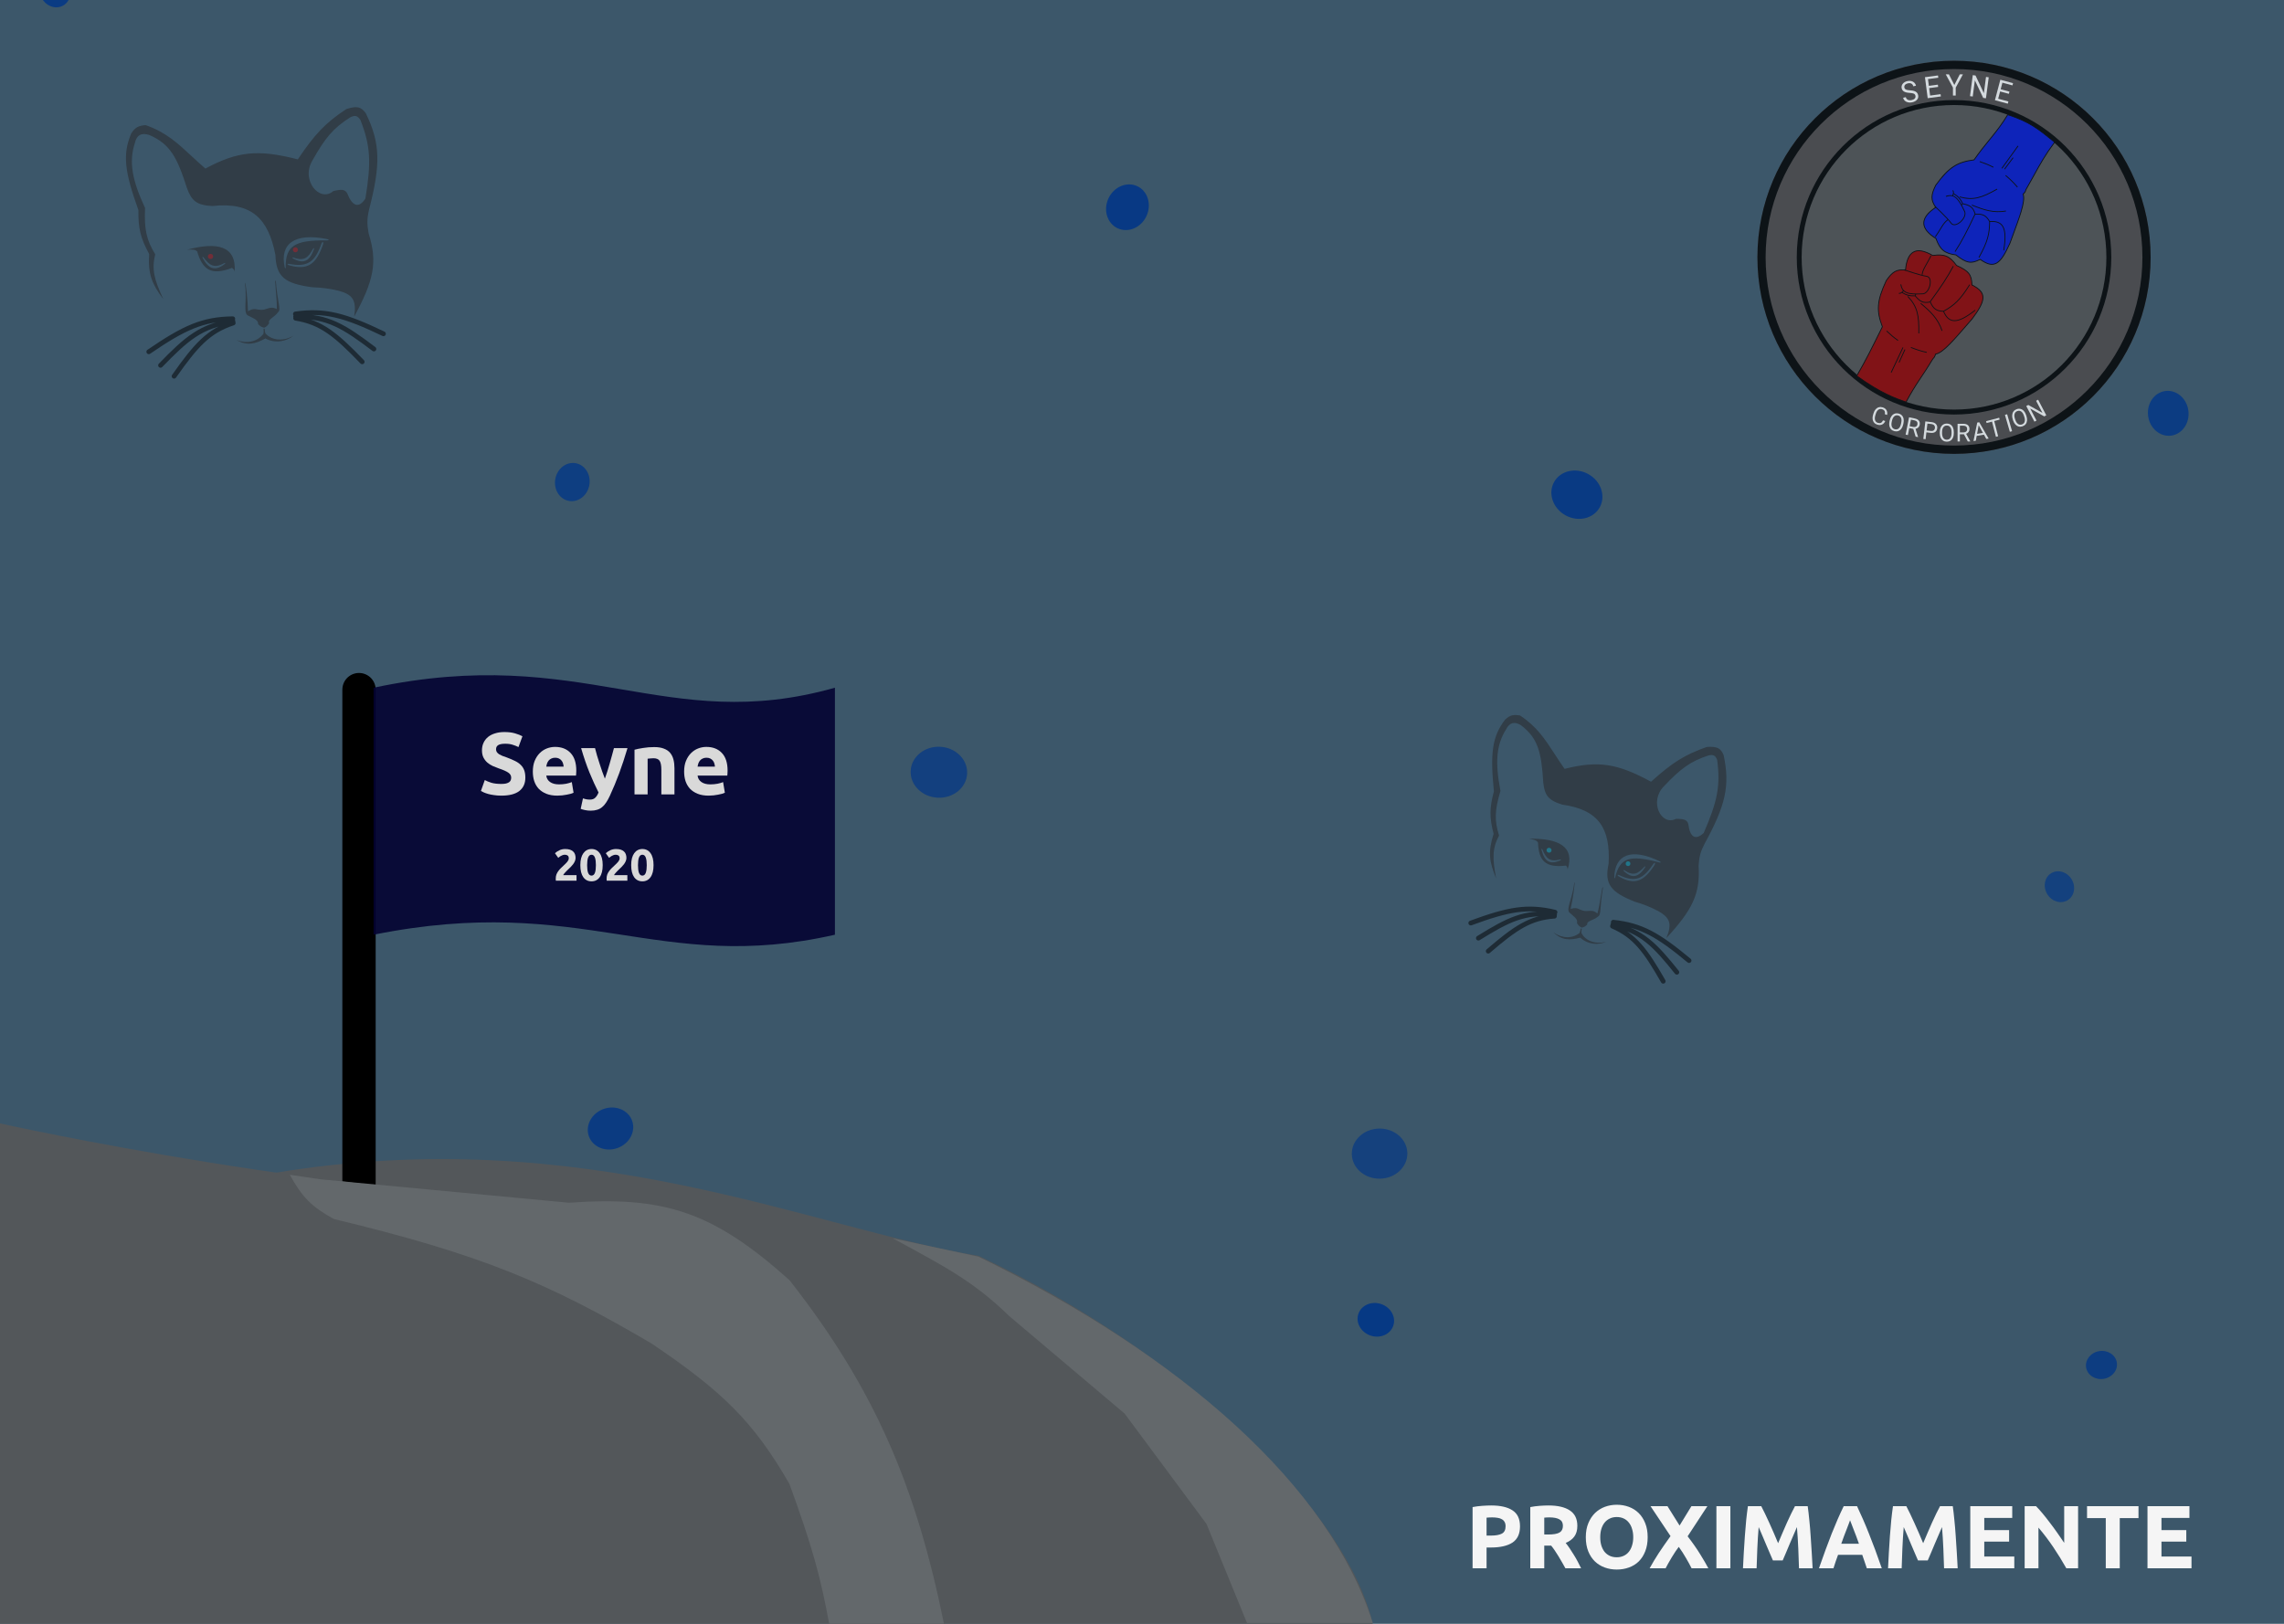 <svg width="1440" height="1024" viewBox="0 0 1440 1024" fill="none" xmlns="http://www.w3.org/2000/svg">
<g clip-path="url(#clip0)">
<rect width="1440" height="1024" fill="#3C576A"/>
<g opacity="0.91" filter="url(#filter0_d)">
<ellipse cx="34.7" cy="-9.747" rx="10.568" ry="9.538" transform="rotate(-117 34.7 -9.747)" fill="#053885"/>
</g>
<g opacity="0.95" filter="url(#filter1_d)">
<ellipse cx="710.832" cy="126.687" rx="14.645" ry="13.217" transform="rotate(115 710.832 126.687)" fill="#053885"/>
</g>
<g opacity="0.86" filter="url(#filter2_d)">
<ellipse cx="1367.02" cy="256.647" rx="14.192" ry="12.808" transform="rotate(83 1367.02 256.647)" fill="#053885"/>
</g>
<g opacity="0.83" filter="url(#filter3_d)">
<ellipse cx="360.832" cy="299.998" rx="12.078" ry="10.901" transform="rotate(-80 360.832 299.998)" fill="#053885"/>
</g>
<g opacity="0.75" filter="url(#filter4_d)">
<ellipse cx="591.949" cy="482.989" rx="17.815" ry="16.078" transform="rotate(3 591.949 482.989)" fill="#053885"/>
</g>
<g opacity="0.94" filter="url(#filter5_d)">
<ellipse cx="994.193" cy="307.968" rx="16.456" ry="14.852" transform="rotate(29 994.193 307.968)" fill="#053885"/>
</g>
<g opacity="0.88" filter="url(#filter6_d)">
<ellipse cx="384.907" cy="707.665" rx="14.494" ry="13.081" transform="rotate(160 384.907 707.665)" fill="#053885"/>
</g>
<g opacity="0.71" filter="url(#filter7_d)">
<ellipse cx="869.786" cy="723.498" rx="17.513" ry="15.806" transform="rotate(-1 869.786 723.498)" fill="#053885"/>
</g>
<g opacity="0.73" filter="url(#filter8_d)">
<ellipse cx="1298.42" cy="555.173" rx="9.964" ry="8.993" transform="rotate(59 1298.42 555.173)" fill="#053885"/>
</g>
<g opacity="0.74" filter="url(#filter9_d)">
<ellipse cx="390.976" cy="951.54" rx="15.249" ry="13.762" transform="rotate(48 390.976 951.54)" fill="#053885"/>
</g>
<g opacity="0.98" filter="url(#filter10_d)">
<ellipse cx="867.424" cy="828.295" rx="11.625" ry="10.492" transform="rotate(-161 867.424 828.295)" fill="#053885"/>
</g>
<g opacity="0.85" filter="url(#filter11_d)">
<ellipse cx="1324.92" cy="856.787" rx="9.813" ry="8.857" transform="rotate(171 1324.92 856.787)" fill="#053885"/>
</g>
<g opacity="0.78">
<path d="M1355.91 162.262C1355.91 230.717 1300.41 286.211 1231.96 286.211C1163.5 286.211 1108.01 230.717 1108.01 162.262C1108.01 93.806 1163.5 38.312 1231.96 38.312C1300.41 38.312 1355.91 93.806 1355.91 162.262Z" fill="#4E4949"/>
<path fill-rule="evenodd" clip-rule="evenodd" d="M1231.96 280.992C1297.61 280.992 1350.74 227.781 1350.74 162.262C1350.74 96.743 1297.61 43.531 1231.96 43.531C1166.3 43.531 1113.17 96.743 1113.17 162.262C1113.17 227.781 1166.3 280.992 1231.96 280.992ZM1231.96 286.211C1300.41 286.211 1355.91 230.717 1355.91 162.262C1355.91 93.806 1300.41 38.312 1231.96 38.312C1163.5 38.312 1108.01 93.806 1108.01 162.262C1108.01 230.717 1163.5 286.211 1231.96 286.211Z" fill="black"/>
<path d="M1331.12 162.262C1331.12 217.026 1286.72 261.421 1231.96 261.421C1177.19 261.421 1132.8 217.026 1132.8 162.262C1132.8 107.497 1177.19 63.102 1231.96 63.102C1286.72 63.102 1331.12 107.497 1331.12 162.262Z" fill="#525252"/>
<path fill-rule="evenodd" clip-rule="evenodd" d="M1231.96 258.29C1285.04 258.29 1328.02 215.264 1328.02 162.262C1328.02 109.259 1285.04 66.234 1231.96 66.234C1178.87 66.234 1135.89 109.259 1135.89 162.262C1135.89 215.264 1178.87 258.29 1231.96 258.29ZM1231.96 261.421C1286.72 261.421 1331.12 217.026 1331.12 162.262C1331.12 107.497 1286.72 63.102 1231.96 63.102C1177.19 63.102 1132.8 107.497 1132.8 162.262C1132.8 217.026 1177.19 261.421 1231.96 261.421Z" fill="black"/>
<path d="M1277.27 119.644C1284.67 106.756 1287.07 100.873 1295.4 89.672C1285.13 81.378 1280.01 76.943 1265.82 72.324C1258.84 83.831 1252.5 89.419 1244.59 100.81C1234.25 102.159 1228.88 105.185 1220.45 116.769C1217.31 123.044 1217.23 126.131 1220.43 130.757C1210.46 137.358 1210.24 143.998 1220.56 150.392C1223.16 157.578 1225.99 159.756 1233.15 160.766C1239.99 166.115 1242.78 166.434 1248.47 163.572C1257.25 169.866 1261.22 166.74 1267.18 153.422C1273.08 137.344 1277.15 127.196 1275.53 122.379C1276.7 121.349 1276.98 120.742 1277.27 119.644Z" fill="#0116D1"/>
<path fill-rule="evenodd" clip-rule="evenodd" d="M1265.71 72.013L1265.9 72.076C1279.56 76.52 1284.85 80.804 1294.32 88.466C1294.73 88.794 1295.14 89.128 1295.56 89.469L1295.76 89.627L1295.6 89.829C1289.61 97.897 1286.7 103.191 1282.76 110.36C1281.24 113.121 1279.57 116.161 1277.51 119.745C1277.36 120.286 1277.22 120.732 1276.95 121.173C1276.7 121.589 1276.35 121.989 1275.83 122.462C1276.2 123.693 1276.23 125.22 1275.99 127.035C1275.75 128.935 1275.2 131.173 1274.42 133.754C1273.14 138.021 1271.21 143.254 1268.91 149.482C1268.43 150.782 1267.94 152.126 1267.43 153.513L1267.42 153.521L1267.42 153.53C1265.93 156.863 1264.55 159.571 1263.19 161.655C1261.84 163.738 1260.48 165.219 1259.01 166.077C1256.06 167.802 1252.79 166.96 1248.44 163.875C1245.65 165.265 1243.51 165.904 1241.2 165.505C1238.88 165.105 1236.44 163.664 1233.05 161.015C1229.49 160.507 1226.95 159.701 1224.98 158.098C1223.02 156.498 1221.65 154.129 1220.35 150.567C1215.23 147.376 1212.62 144.065 1212.63 140.652C1212.64 137.276 1215.21 133.948 1220.06 130.686C1218.55 128.445 1217.79 126.519 1217.8 124.38C1217.82 122.182 1218.64 119.796 1220.22 116.651L1220.23 116.632L1220.24 116.614C1224.46 110.813 1227.93 107.13 1231.66 104.731C1235.37 102.347 1239.31 101.245 1244.45 100.566C1247.83 95.697 1250.93 91.885 1253.91 88.22C1254.4 87.626 1254.88 87.036 1255.35 86.445C1258.8 82.189 1262.12 77.926 1265.6 72.188L1265.71 72.013ZM1265.94 72.636C1262.48 78.316 1259.17 82.557 1255.75 86.776C1255.28 87.368 1254.79 87.959 1254.31 88.553C1251.31 92.242 1248.2 96.063 1244.8 100.96L1244.74 101.054L1244.63 101.069C1239.47 101.741 1235.59 102.827 1231.94 105.172C1228.29 107.517 1224.87 111.134 1220.67 116.906C1219.11 120.026 1218.33 122.316 1218.32 124.383C1218.31 126.442 1219.06 128.318 1220.64 130.608L1220.79 130.828L1220.57 130.975C1215.6 134.268 1213.16 137.51 1213.15 140.653C1213.14 143.791 1215.55 146.982 1220.7 150.17L1220.78 150.217L1220.81 150.303C1222.1 153.879 1223.44 156.167 1225.31 157.692C1227.18 159.216 1229.62 160.005 1233.19 160.507L1233.26 160.517L1233.31 160.559C1236.73 163.232 1239.09 164.612 1241.29 164.991C1243.47 165.367 1245.52 164.762 1248.35 163.338L1248.49 163.269L1248.62 163.359C1252.99 166.494 1256.06 167.203 1258.75 165.626C1260.12 164.825 1261.43 163.42 1262.76 161.368C1264.1 159.319 1265.46 156.644 1266.95 153.323C1267.45 151.935 1267.95 150.593 1268.43 149.294C1270.73 143.066 1272.65 137.853 1273.93 133.601C1274.7 131.033 1275.24 128.826 1275.48 126.966C1275.72 125.104 1275.67 123.613 1275.28 122.463L1275.23 122.297L1275.36 122.182C1275.94 121.676 1276.28 121.287 1276.51 120.901C1276.74 120.516 1276.87 120.119 1277.02 119.577L1277.03 119.543L1277.04 119.513C1279.1 115.934 1280.77 112.894 1282.29 110.127C1286.21 103.006 1289.12 97.703 1295.04 89.718C1294.69 89.433 1294.34 89.151 1294 88.875C1284.59 81.259 1279.36 77.028 1265.94 72.636Z" fill="black"/>
<path fill-rule="evenodd" clip-rule="evenodd" d="M1261.91 106.006L1272.13 91.863L1272.55 92.171L1262.33 106.314L1261.91 106.006ZM1263.61 106.519L1268.99 99.298L1269.41 99.613L1264.02 106.833L1263.61 106.519ZM1256.68 105.7C1253.62 104.165 1251.73 103.397 1248.08 102.149L1248.25 101.654C1251.91 102.909 1253.82 103.685 1256.91 105.233L1256.68 105.7ZM1271.77 118.197C1269.15 115.154 1267.49 113.557 1264.32 110.811L1264.65 110.414C1267.84 113.173 1269.52 114.788 1272.16 117.854L1271.77 118.197ZM1246.81 124.948C1243.15 125.771 1239.69 125.582 1235.46 124.419L1235.59 123.916C1239.76 125.061 1243.13 125.239 1246.69 124.439C1250.26 123.636 1254.04 121.845 1259.01 119.017L1259.27 119.472C1254.29 122.304 1250.45 124.128 1246.81 124.948ZM1231.83 121.89C1231.89 121.551 1231.89 121.254 1231.83 120.96C1231.77 120.618 1231.63 120.296 1231.44 119.931L1230.99 120.176C1231.17 120.521 1231.28 120.789 1231.33 121.056C1231.37 121.318 1231.37 121.594 1231.3 121.959L1230.92 123.223C1230.72 123.173 1230.51 123.136 1230.3 123.111C1229.22 122.982 1228.06 123.167 1226.77 123.606L1226.93 124.101C1228.18 123.676 1229.26 123.512 1230.23 123.629C1231.2 123.745 1232.09 124.141 1232.96 124.868C1234.71 126.335 1236.39 129.134 1238.48 133.642C1238.81 134.556 1238.65 135.651 1238.13 136.755C1237.62 137.86 1236.76 138.939 1235.79 139.788C1234.8 140.64 1233.71 141.242 1232.73 141.42C1231.76 141.596 1230.91 141.36 1230.33 140.559C1229.01 138.74 1226.44 136.08 1224.21 133.886C1223.09 132.786 1222.06 131.799 1221.31 131.087C1220.93 130.731 1220.62 130.444 1220.41 130.245C1220.3 130.146 1220.22 130.069 1220.16 130.017L1220.1 129.958L1220.07 129.938C1220.07 129.938 1220.07 129.937 1219.9 130.13C1219.73 130.324 1219.73 130.324 1219.73 130.324L1219.73 130.325L1219.75 130.343L1219.81 130.402C1219.87 130.454 1219.95 130.531 1220.06 130.63C1220.27 130.827 1220.58 131.114 1220.95 131.469C1221.71 132.179 1222.74 133.163 1223.85 134.26C1226.08 136.458 1228.62 139.089 1229.91 140.868C1230.64 141.866 1231.71 142.136 1232.82 141.934C1233.93 141.734 1235.1 141.073 1236.12 140.185C1237.15 139.295 1238.05 138.158 1238.6 136.978C1239.15 135.802 1239.36 134.549 1238.97 133.451L1238.96 133.44L1238.96 133.43C1238.23 131.877 1237.56 130.514 1236.9 129.33L1236.97 129.397L1237.55 128.776C1239.87 129.248 1241.43 129.824 1242.56 130.766C1243.65 131.675 1244.38 132.95 1244.98 134.888L1244.96 134.938C1239.99 145.606 1236.68 151.96 1232.37 158.584L1232.8 158.871C1237.11 152.261 1240.41 145.923 1245.33 135.376L1245.34 135.375C1247.71 135.195 1249.37 135.378 1250.7 136.058C1252.02 136.729 1253.06 137.904 1254.15 139.797C1254.1 143.638 1253.81 146.735 1252.85 150.113C1251.88 153.516 1250.22 157.218 1247.42 162.261L1247.87 162.516C1250.68 157.458 1252.36 153.716 1253.35 150.258C1254.31 146.867 1254.61 143.76 1254.67 139.969C1256.66 139.824 1258.3 139.987 1259.61 140.501C1260.97 141.031 1261.99 141.94 1262.68 143.303C1263.39 144.674 1263.77 146.516 1263.84 148.915C1263.9 151.312 1263.64 154.248 1263.05 157.795L1263.56 157.88C1264.15 154.316 1264.42 151.344 1264.35 148.901C1264.29 146.46 1263.9 144.53 1263.14 143.063C1262.39 141.587 1261.27 140.591 1259.8 140.014C1258.37 139.455 1256.62 139.296 1254.55 139.454C1253.45 137.568 1252.36 136.318 1250.93 135.592C1249.52 134.87 1247.81 134.683 1245.51 134.84C1244.88 132.794 1244.11 131.38 1242.89 130.363C1241.66 129.335 1239.99 128.738 1237.64 128.261C1236.88 126.731 1236.19 125.588 1235.29 124.596C1234.4 123.613 1233.33 122.792 1231.83 121.89ZM1237.15 128.444C1236.42 126.961 1235.75 125.879 1234.91 124.948C1234.09 124.044 1233.1 123.272 1231.7 122.417L1231.42 123.37C1232.07 123.6 1232.69 123.962 1233.29 124.466C1234.43 125.423 1235.52 126.896 1236.69 128.943L1237.15 128.444ZM1243.31 129.072C1251.02 132.213 1256.88 134.129 1264.66 132.814L1264.74 133.329C1256.81 134.669 1250.85 132.704 1243.12 129.556L1243.31 129.072ZM1224.24 142.502C1225.32 140.812 1226.29 139.552 1227.82 138.444L1228.12 138.869C1226.66 139.92 1225.74 141.117 1224.67 142.786C1224.36 143.277 1224.03 143.81 1223.68 144.392C1222.82 145.783 1221.8 147.452 1220.38 149.489L1219.95 149.188C1221.37 147.164 1222.38 145.519 1223.23 144.132C1223.59 143.546 1223.92 143.006 1224.24 142.502Z" fill="black"/>
<path d="M1218.71 226.178C1211.01 238.892 1208.48 241.014 1201.7 253.569C1196.13 251.573 1186.18 248.348 1170.64 237.055C1177.34 225.378 1180.64 218.504 1186.79 206.059C1183.05 196.217 1183.13 189.999 1189.21 176.998C1193.18 171.22 1195.83 169.689 1201.37 170.331C1202.38 158.329 1208.06 154.981 1218.53 161.123C1226.01 160.02 1229.25 161.502 1233.54 167.396C1241.44 170.936 1243.04 173.267 1243.25 179.684C1252.91 184.509 1252.07 189.524 1243.31 201.159C1232.13 214.047 1225.23 222.485 1220.26 223.332C1219.93 224.866 1219.53 225.399 1218.71 226.178Z" fill="#950000"/>
<path fill-rule="evenodd" clip-rule="evenodd" d="M1170.3 237.128L1170.49 237.267C1185.29 248.018 1195.03 251.474 1200.75 253.507C1201.05 253.613 1201.34 253.715 1201.62 253.815L1201.82 253.889L1201.93 253.694C1205.31 247.425 1207.63 243.762 1210.07 240.078C1210.51 239.428 1210.94 238.777 1211.38 238.111C1213.46 235.005 1215.75 231.568 1218.91 226.344C1219.31 225.959 1219.63 225.616 1219.89 225.17C1220.13 224.749 1220.31 224.25 1220.48 223.557C1221.73 223.305 1223.07 222.607 1224.54 221.534C1226.07 220.41 1227.76 218.862 1229.64 216.944C1232.74 213.773 1236.38 209.57 1240.71 204.566C1241.61 203.522 1242.54 202.443 1243.51 201.331L1243.51 201.324L1243.52 201.317C1245.71 198.404 1247.42 195.897 1248.58 193.697C1249.75 191.499 1250.4 189.589 1250.45 187.875C1250.55 184.434 1248.26 181.92 1243.51 179.52C1243.39 176.378 1242.93 174.164 1241.48 172.3C1240.03 170.428 1237.62 168.944 1233.7 167.186C1231.57 164.258 1229.66 162.386 1227.33 161.395C1225.01 160.406 1222.29 160.312 1218.58 160.852C1213.37 157.81 1209.24 157.063 1206.28 158.694C1203.35 160.306 1201.67 164.176 1201.14 170.043C1198.47 169.762 1196.43 170.001 1194.58 171.028C1192.67 172.083 1190.99 173.953 1189 176.849L1188.99 176.867L1188.98 176.887C1185.93 183.398 1184.38 188.237 1184.06 192.695C1183.75 197.125 1184.66 201.155 1186.51 206.045C1185.95 207.185 1185.41 208.279 1184.89 209.334C1179.75 219.73 1176.48 226.359 1170.41 236.924L1170.3 237.128ZM1170.98 236.981C1176.97 226.52 1180.24 219.897 1185.35 209.568C1185.88 208.481 1186.44 207.353 1187.02 206.176L1187.07 206.073L1187.03 205.966C1185.17 201.063 1184.27 197.089 1184.58 192.732C1184.89 188.374 1186.41 183.609 1189.43 177.129C1191.41 174.258 1193.03 172.478 1194.82 171.486C1196.61 170.497 1198.6 170.272 1201.34 170.59L1201.61 170.621L1201.63 170.353C1202.13 164.367 1203.79 160.654 1206.53 159.152C1209.25 157.653 1213.18 158.287 1218.4 161.349L1218.47 161.395L1218.56 161.382C1222.29 160.832 1224.92 160.934 1227.13 161.876C1229.35 162.818 1231.2 164.617 1233.33 167.551L1233.37 167.607L1233.43 167.635C1237.38 169.403 1239.7 170.85 1241.08 172.622C1242.44 174.383 1242.89 176.501 1243 179.693L1243 179.849L1243.14 179.918C1247.95 182.321 1250.02 184.712 1249.93 187.86C1249.88 189.458 1249.28 191.284 1248.13 193.45C1246.98 195.612 1245.3 198.092 1243.12 200.994C1242.15 202.106 1241.22 203.184 1240.31 204.227C1235.99 209.231 1232.36 213.418 1229.27 216.577C1227.4 218.486 1225.74 220.012 1224.23 221.111C1222.73 222.212 1221.4 222.872 1220.22 223.074L1220.05 223.104L1220.01 223.275C1219.85 224.028 1219.67 224.516 1219.44 224.907C1219.22 225.296 1218.94 225.604 1218.53 225.989L1218.51 226.013L1218.49 226.042C1215.32 231.273 1213.03 234.707 1210.96 237.818C1210.51 238.485 1210.08 239.137 1209.65 239.788C1207.22 243.444 1204.92 247.082 1201.58 253.249C1201.37 253.172 1201.15 253.094 1200.92 253.014C1195.24 250.998 1185.61 247.581 1170.98 236.981Z" fill="black"/>
<path fill-rule="evenodd" clip-rule="evenodd" d="M1199.55 219.001L1192.09 234.813L1192.56 235.038L1200.01 219.226L1199.55 219.001ZM1200.8 220.265L1197.07 228.486L1197.54 228.704L1201.27 220.482L1200.8 220.265ZM1196.79 214.488C1194 212.494 1192.43 211.177 1189.62 208.531L1189.27 208.913C1192.1 211.572 1193.68 212.904 1196.49 214.915L1196.79 214.488ZM1214.84 221.974C1210.94 221.09 1208.77 220.371 1204.87 218.856L1204.68 219.343C1208.6 220.865 1210.8 221.592 1214.72 222.483L1214.84 221.974ZM1208.85 196.559C1207.83 192.913 1206.02 189.925 1203 186.713L1202.62 187.073C1205.6 190.237 1207.36 193.153 1208.36 196.702C1209.35 200.26 1209.59 204.471 1209.49 210.238L1210.01 210.247C1210.11 204.471 1209.87 200.196 1208.85 196.559ZM1199.08 184.694C1198.81 184.901 1198.55 185.043 1198.27 185.134C1197.94 185.241 1197.59 185.273 1197.19 185.275L1197.18 184.753C1197.57 184.751 1197.85 184.72 1198.11 184.637C1198.36 184.556 1198.6 184.42 1198.88 184.184L1199.8 183.248C1199.66 183.089 1199.53 182.922 1199.41 182.745C1198.79 181.85 1198.4 180.733 1198.16 179.371L1198.67 179.282C1198.9 180.598 1199.27 181.634 1199.83 182.445C1200.39 183.252 1201.16 183.851 1202.2 184.279C1204.31 185.143 1207.54 185.3 1212.46 185.026C1213.42 184.884 1214.29 184.216 1215.01 183.233C1215.72 182.249 1216.26 180.979 1216.53 179.704C1216.81 178.426 1216.81 177.171 1216.5 176.211C1216.19 175.264 1215.58 174.623 1214.61 174.485C1212.4 174.172 1208.86 173.149 1205.89 172.211C1204.41 171.741 1203.06 171.29 1202.08 170.957C1201.59 170.791 1201.19 170.653 1200.92 170.558C1200.78 170.51 1200.68 170.473 1200.6 170.447L1200.52 170.418L1200.49 170.408C1200.49 170.408 1200.49 170.408 1200.58 170.162C1200.66 169.916 1200.66 169.916 1200.66 169.916L1200.67 169.916L1200.69 169.925L1200.77 169.954C1200.84 169.98 1200.95 170.017 1201.09 170.064C1201.36 170.16 1201.76 170.296 1202.24 170.463C1203.22 170.795 1204.57 171.244 1206.05 171.713C1209.02 172.653 1212.52 173.662 1214.68 173.968C1215.89 174.14 1216.64 174.959 1216.99 176.048C1217.34 177.125 1217.32 178.482 1217.04 179.815C1216.75 181.151 1216.19 182.491 1215.42 183.542C1214.66 184.589 1213.67 185.378 1212.53 185.544L1212.52 185.546L1212.5 185.547C1210.81 185.641 1209.3 185.686 1207.96 185.667L1208.05 185.697L1207.79 186.508C1209.3 188.349 1210.54 189.46 1211.9 190.019C1213.21 190.559 1214.66 190.597 1216.64 190.216L1216.67 190.171C1223.59 180.68 1227.55 174.72 1231.27 167.738L1231.72 167.986C1228.01 174.951 1224.07 180.902 1217.22 190.289L1217.23 190.304C1218.2 192.495 1219.15 193.881 1220.37 194.744C1221.58 195.596 1223.1 195.963 1225.26 196.039C1228.58 194.17 1231.14 192.442 1233.63 189.98C1236.13 187.5 1238.56 184.266 1241.62 179.377L1242.05 179.656C1238.99 184.561 1236.53 187.832 1233.99 190.352C1231.49 192.823 1228.93 194.563 1225.66 196.414C1226.48 198.257 1227.4 199.639 1228.47 200.563C1229.58 201.516 1230.85 201.99 1232.37 201.964C1233.9 201.939 1235.69 201.407 1237.8 200.323C1239.92 199.239 1242.35 197.61 1245.16 195.407L1245.47 195.819C1242.65 198.033 1240.19 199.683 1238.04 200.788C1235.88 201.892 1234.01 202.459 1232.38 202.486C1230.74 202.514 1229.34 201.996 1228.14 200.96C1226.97 199.956 1226 198.473 1225.16 196.557C1222.99 196.473 1221.38 196.095 1220.08 195.172C1218.77 194.256 1217.8 192.824 1216.85 190.707C1214.77 191.12 1213.17 191.106 1211.7 190.503C1210.22 189.893 1208.91 188.696 1207.38 186.829C1205.69 186.886 1204.36 186.809 1203.07 186.483C1201.8 186.16 1200.57 185.595 1199.08 184.694ZM1207.31 186.309C1205.67 186.362 1204.41 186.283 1203.2 185.977C1202.02 185.679 1200.88 185.163 1199.47 184.324L1200.17 183.618C1200.68 184.089 1201.29 184.467 1202.01 184.763C1203.39 185.327 1205.19 185.598 1207.52 185.658L1207.31 186.309ZM1210.78 191.492C1217.18 196.859 1221.63 201.156 1224.18 208.705L1224.67 208.537C1222.07 200.842 1217.52 196.468 1211.11 191.09L1210.78 191.492ZM1213.41 168.144C1212.45 169.909 1211.81 171.365 1211.58 173.255L1212.09 173.32C1212.31 171.526 1212.91 170.137 1213.86 168.395C1214.14 167.882 1214.45 167.338 1214.78 166.743C1215.59 165.324 1216.55 163.62 1217.65 161.387L1217.19 161.155C1216.1 163.373 1215.15 165.053 1214.34 166.468C1214.01 167.067 1213.69 167.619 1213.41 168.144Z" fill="black"/>
<path d="M1204 58.581C1202.44 58.489 1201.27 58.212 1200.46 57.749C1199.66 57.279 1199.16 56.591 1198.96 55.684C1198.73 54.658 1198.95 53.718 1199.61 52.866C1200.27 52.007 1201.25 51.429 1202.55 51.133C1203.44 50.932 1204.26 50.926 1205.03 51.114C1205.8 51.302 1206.45 51.657 1206.96 52.18C1207.48 52.701 1207.82 53.323 1207.98 54.045L1206.27 54.434C1206.1 53.646 1205.71 53.085 1205.12 52.75C1204.52 52.41 1203.77 52.342 1202.87 52.547C1202.03 52.738 1201.42 53.075 1201.03 53.559C1200.64 54.035 1200.53 54.604 1200.67 55.266C1200.79 55.797 1201.11 56.197 1201.64 56.467C1202.17 56.728 1203 56.89 1204.14 56.951C1205.28 57.011 1206.19 57.157 1206.88 57.39C1207.56 57.616 1208.11 57.94 1208.51 58.364C1208.91 58.786 1209.19 59.328 1209.33 59.99C1209.57 61.046 1209.35 61.986 1208.68 62.81C1208 63.628 1206.99 64.192 1205.62 64.502C1204.74 64.704 1203.87 64.722 1203.03 64.556C1202.19 64.385 1201.49 64.049 1200.94 63.547C1200.39 63.045 1200.03 62.414 1199.86 61.657L1201.57 61.268C1201.75 62.055 1202.17 62.614 1202.85 62.943C1203.53 63.265 1204.35 63.316 1205.31 63.097C1206.21 62.893 1206.85 62.551 1207.25 62.073C1207.64 61.594 1207.77 61.035 1207.63 60.397C1207.49 59.759 1207.16 59.317 1206.64 59.071C1206.11 58.82 1205.24 58.657 1204 58.581Z" fill="white"/>
<path d="M1266.54 59.171L1261.01 57.683L1259.8 62.257L1266.23 63.986L1265.86 65.378L1257.75 63.196L1261.15 50.288L1269.17 52.447L1268.8 53.847L1262.46 52.142L1261.37 56.291L1266.9 57.779L1266.54 59.171Z" fill="white"/>
<path d="M1232.16 53.581L1235.6 46.875H1237.58L1233.03 55.251V60.232H1231.28V55.251L1226.73 46.875H1228.73L1232.16 53.581Z" fill="white"/>
<path d="M1252.09 61.987L1250.35 61.752L1245.11 50.657L1243.76 60.859L1242.03 60.624L1243.78 47.385L1245.52 47.62L1250.77 58.763L1252.13 48.516L1253.84 48.749L1252.09 61.987Z" fill="white"/>
<path d="M1221.96 54.814L1216.28 55.569L1216.89 60.263L1223.49 59.385L1223.67 60.813L1215.35 61.92L1213.63 48.678L1221.86 47.582L1222.05 49.019L1215.54 49.885L1216.1 54.142L1221.77 53.386L1221.96 54.814Z" fill="white"/>
<path d="M1188.6 265.503C1188.13 266.588 1187.46 267.331 1186.58 267.73C1185.7 268.125 1184.69 268.146 1183.55 267.79C1182.3 267.405 1181.44 266.645 1180.96 265.511C1180.49 264.378 1180.48 263.056 1180.94 261.546L1181.25 260.522C1181.55 259.533 1181.98 258.717 1182.56 258.074C1183.14 257.433 1183.81 257.011 1184.57 256.81C1185.33 256.604 1186.14 256.632 1186.98 256.893C1188.1 257.24 1188.9 257.834 1189.38 258.676C1189.87 259.514 1190 260.508 1189.77 261.658L1188.37 261.226C1188.51 260.341 1188.43 259.645 1188.14 259.14C1187.86 258.636 1187.35 258.272 1186.63 258.048C1185.74 257.773 1184.95 257.889 1184.24 258.395C1183.54 258.903 1183 259.768 1182.63 260.991L1182.32 262.022C1181.97 263.177 1181.93 264.169 1182.2 264.999C1182.47 265.829 1183.03 266.377 1183.89 266.643C1184.66 266.882 1185.31 266.889 1185.82 266.665C1186.35 266.438 1186.81 265.906 1187.21 265.071L1188.6 265.503Z" fill="white"/>
<path d="M1260.73 264.605L1257.31 265.504L1259.77 275.108L1258.38 275.475L1255.91 265.87L1252.49 266.767L1252.19 265.598L1260.43 263.436L1260.73 264.605Z" fill="white"/>
<path d="M1214.54 272.641L1214.04 276.969L1212.6 276.797L1213.88 265.743L1217.92 266.223C1219.11 266.365 1220.01 266.785 1220.62 267.483C1221.23 268.182 1221.47 269.04 1221.35 270.057C1221.23 271.13 1220.8 271.918 1220.07 272.421C1219.34 272.919 1218.35 273.095 1217.12 272.948L1214.54 272.641ZM1214.68 271.449L1217.27 271.757C1218.04 271.849 1218.66 271.737 1219.11 271.422C1219.56 271.101 1219.83 270.594 1219.91 269.901C1219.99 269.243 1219.84 268.692 1219.48 268.248C1219.11 267.804 1218.57 267.532 1217.86 267.432L1215.19 267.114L1214.68 271.449Z" fill="white"/>
<path d="M1206.28 270.467L1203.75 269.954L1202.87 274.369L1201.44 274.08L1203.6 263.165L1207.18 263.888C1208.39 264.134 1209.27 264.603 1209.81 265.295C1210.36 265.987 1210.53 266.868 1210.32 267.938C1210.18 268.618 1209.88 269.173 1209.42 269.604C1208.96 270.035 1208.38 270.311 1207.68 270.43L1209.3 275.575L1209.28 275.665L1207.75 275.356L1206.28 270.467ZM1203.98 268.777L1206.17 269.219C1206.88 269.362 1207.47 269.291 1207.96 269.005C1208.45 268.72 1208.76 268.268 1208.89 267.648C1209.02 266.974 1208.92 266.416 1208.59 265.975C1208.27 265.535 1207.73 265.237 1206.98 265.08L1204.8 264.639L1203.98 268.777Z" fill="white"/>
<path d="M1238.24 273.88H1235.65V278.382H1234.2V267.251H1237.84C1239.08 267.251 1240.03 267.537 1240.7 268.108C1241.37 268.679 1241.7 269.509 1241.7 270.6C1241.7 271.293 1241.52 271.897 1241.14 272.412C1240.78 272.927 1240.26 273.311 1239.6 273.566L1242.19 278.291V278.382H1240.63L1238.24 273.88ZM1235.65 272.679H1237.89C1238.61 272.679 1239.18 272.491 1239.6 272.114C1240.03 271.736 1240.24 271.232 1240.24 270.6C1240.24 269.912 1240.04 269.384 1239.63 269.017C1239.23 268.65 1238.64 268.464 1237.88 268.459H1235.65V272.679Z" fill="white"/>
<path d="M1199.92 267.656C1199.69 268.72 1199.31 269.611 1198.78 270.327C1198.25 271.039 1197.61 271.531 1196.87 271.803C1196.13 272.075 1195.33 272.113 1194.46 271.919C1193.61 271.729 1192.91 271.351 1192.35 270.786C1191.79 270.216 1191.41 269.502 1191.21 268.644C1191.03 267.783 1191.04 266.838 1191.26 265.811L1191.43 265.027C1191.66 263.983 1192.04 263.1 1192.58 262.38C1193.11 261.659 1193.75 261.161 1194.5 260.885C1195.25 260.606 1196.05 260.561 1196.9 260.751C1197.76 260.944 1198.47 261.326 1199.03 261.896C1199.6 262.462 1199.97 263.185 1200.15 264.066C1200.33 264.942 1200.31 265.909 1200.07 266.969L1199.92 267.656ZM1198.67 266.637C1198.95 265.349 1198.91 264.304 1198.55 263.502C1198.19 262.696 1197.55 262.189 1196.63 261.982C1195.73 261.781 1194.95 261.968 1194.28 262.544C1193.62 263.115 1193.15 264.011 1192.86 265.232L1192.69 266.031C1192.41 267.279 1192.46 268.32 1192.81 269.153C1193.18 269.981 1193.82 270.498 1194.73 270.702C1195.64 270.908 1196.43 270.731 1197.08 270.172C1197.73 269.608 1198.2 268.699 1198.49 267.443L1198.67 266.637Z" fill="white"/>
<path d="M1277.61 262.349C1277.96 263.383 1278.09 264.345 1278 265.235C1277.91 266.12 1277.62 266.873 1277.13 267.493C1276.63 268.113 1275.96 268.567 1275.12 268.853C1274.3 269.132 1273.5 269.177 1272.73 268.988C1271.96 268.794 1271.27 268.38 1270.67 267.747C1270.07 267.107 1269.6 266.291 1269.25 265.299L1269 264.539C1268.66 263.524 1268.54 262.569 1268.63 261.673C1268.72 260.776 1269.01 260.015 1269.51 259.388C1270.01 258.755 1270.68 258.298 1271.5 258.018C1272.33 257.734 1273.14 257.689 1273.91 257.883C1274.69 258.071 1275.37 258.495 1275.98 259.156C1276.58 259.812 1277.05 260.654 1277.39 261.683L1277.61 262.349ZM1276.02 262.134C1275.6 260.883 1275.04 260.009 1274.32 259.511C1273.6 259.009 1272.79 258.91 1271.9 259.214C1271.03 259.51 1270.45 260.079 1270.17 260.921C1269.9 261.757 1269.95 262.771 1270.33 263.964L1270.59 264.739C1271 265.952 1271.56 266.82 1272.3 267.345C1273.03 267.864 1273.84 267.973 1274.73 267.672C1275.62 267.369 1276.2 266.809 1276.47 265.991C1276.73 265.168 1276.67 264.144 1276.28 262.917L1276.02 262.134Z" fill="white"/>
<path d="M1231.83 273.176C1231.83 274.267 1231.65 275.22 1231.29 276.035C1230.92 276.846 1230.41 277.465 1229.74 277.893C1229.08 278.321 1228.3 278.535 1227.42 278.535C1226.55 278.535 1225.78 278.321 1225.11 277.893C1224.44 277.46 1223.92 276.846 1223.54 276.051C1223.18 275.251 1222.99 274.326 1222.98 273.276V272.473C1222.98 271.403 1223.16 270.457 1223.53 269.637C1223.9 268.816 1224.42 268.189 1225.09 267.756C1225.76 267.318 1226.53 267.099 1227.4 267.099C1228.28 267.099 1229.06 267.315 1229.73 267.748C1230.4 268.177 1230.92 268.801 1231.29 269.621C1231.65 270.437 1231.83 271.387 1231.83 272.473V273.176ZM1230.39 272.458C1230.39 271.138 1230.12 270.126 1229.6 269.423C1229.08 268.714 1228.34 268.36 1227.4 268.36C1226.48 268.36 1225.76 268.714 1225.23 269.423C1224.71 270.126 1224.44 271.105 1224.42 272.358V273.176C1224.42 274.456 1224.69 275.462 1225.21 276.196C1225.75 276.925 1226.48 277.289 1227.42 277.289C1228.35 277.289 1229.08 276.945 1229.59 276.257C1230.11 275.564 1230.37 274.573 1230.39 273.283V272.458Z" fill="white"/>
<path d="M1250.81 274.119L1246.26 274.868L1245.7 277.904L1244.22 278.147L1246.6 266.478L1247.85 266.271L1253.78 276.573L1252.31 276.815L1250.81 274.119ZM1246.5 273.605L1250.19 272.996L1247.51 268.163L1246.5 273.605Z" fill="white"/>
<path d="M1290.13 261.902L1288.84 262.592L1279.98 257.636L1283.95 265.215L1282.66 265.906L1277.5 256.07L1278.79 255.379L1287.69 260.363L1283.71 252.749L1284.98 252.065L1290.13 261.902Z" fill="white"/>
<path d="M1268.56 271.897L1267.17 272.312L1264.06 261.635L1265.45 261.22L1268.56 271.897Z" fill="white"/>
</g>
<path d="M617.046 792.011C511.254 774.573 368.26 707.145 172.952 739.697C370.586 840.838 467.077 866.414 593.795 1025.68L865.831 1025.68C850.718 954.768 749.755 854.898 617.046 792.011Z" fill="#53575A"/>
<path d="M226.346 434.883L226.347 813.955" stroke="black" stroke-width="21" stroke-linecap="round"/>
<path d="M0 708.454C0 708.454 219.737 757.359 388.006 757.359C548.741 757.359 595.393 1024 595.393 1024H0V708.454Z" fill="#53575A"/>
<path d="M595.285 1024.66H522.886C517.456 994.825 512.269 975.733 497.747 935.847C475.087 896.461 455.374 877.337 410.755 847.219C345.586 808.932 303.072 790.967 210.494 768.738C196.606 761.092 190.496 755.022 182.736 740.845L201.992 743.689L358.742 758.477C418.521 754.206 449.205 763.83 497.747 807.277C551.948 876.437 577.723 937.976 595.285 1024.66Z" fill="#63686B"/>
<path d="M526.392 433.693C419.647 463.867 367.676 405.641 235.537 433.693L235.537 589.455C367.676 562.88 414.918 614.804 526.392 589.455V433.693Z" fill="#040332" fill-opacity="0.9"/>
<path d="M316.073 494.367C317.294 494.367 318.292 494.275 319.069 494.09C319.882 493.868 320.529 493.591 321.01 493.258C321.491 492.888 321.823 492.463 322.008 491.982C322.193 491.502 322.286 490.965 322.286 490.374C322.286 489.116 321.694 488.081 320.511 487.267C319.327 486.417 317.294 485.511 314.409 484.55C313.152 484.106 311.895 483.607 310.637 483.052C309.38 482.46 308.252 481.739 307.254 480.889C306.255 480.001 305.442 478.947 304.813 477.727C304.185 476.47 303.87 474.954 303.87 473.179C303.87 471.404 304.203 469.814 304.869 468.408C305.534 466.966 306.477 465.746 307.698 464.747C308.918 463.749 310.397 462.991 312.135 462.473C313.873 461.919 315.833 461.641 318.015 461.641C320.603 461.641 322.84 461.919 324.726 462.473C326.612 463.028 328.165 463.638 329.386 464.304L326.89 471.126C325.817 470.572 324.615 470.091 323.284 469.684C321.99 469.24 320.418 469.018 318.569 469.018C316.499 469.018 315.001 469.314 314.076 469.906C313.189 470.461 312.745 471.33 312.745 472.513C312.745 473.216 312.912 473.807 313.244 474.288C313.577 474.769 314.039 475.212 314.631 475.619C315.26 475.989 315.962 476.34 316.739 476.673C317.552 476.969 318.44 477.283 319.401 477.616C321.398 478.356 323.136 479.095 324.615 479.835C326.095 480.537 327.315 481.369 328.276 482.331C329.275 483.292 330.014 484.42 330.495 485.714C330.976 487.009 331.216 488.58 331.216 490.429C331.216 494.016 329.959 496.808 327.444 498.805C324.93 500.765 321.139 501.745 316.073 501.745C314.372 501.745 312.838 501.634 311.469 501.412C310.101 501.227 308.881 500.987 307.809 500.691C306.773 500.395 305.867 500.081 305.091 499.748C304.351 499.415 303.722 499.101 303.205 498.805L305.645 491.927C306.792 492.555 308.197 493.129 309.861 493.646C311.562 494.127 313.633 494.367 316.073 494.367Z" fill="#D9D9D9"/>
<path d="M335.933 486.602C335.933 484.013 336.321 481.758 337.097 479.835C337.911 477.875 338.965 476.248 340.259 474.954C341.553 473.659 343.033 472.679 344.697 472.014C346.398 471.348 348.136 471.015 349.911 471.015C354.052 471.015 357.325 472.291 359.728 474.843C362.132 477.357 363.334 481.074 363.334 485.992C363.334 486.472 363.315 487.009 363.278 487.6C363.241 488.155 363.204 488.654 363.167 489.098H344.419C344.604 490.799 345.399 492.149 346.804 493.147C348.21 494.146 350.095 494.645 352.462 494.645C353.978 494.645 355.457 494.515 356.9 494.256C358.379 493.961 359.58 493.609 360.505 493.203L361.614 499.914C361.171 500.136 360.579 500.358 359.839 500.58C359.1 500.802 358.268 500.987 357.343 501.135C356.456 501.319 355.494 501.467 354.459 501.578C353.424 501.689 352.388 501.745 351.353 501.745C348.727 501.745 346.435 501.356 344.475 500.58C342.552 499.803 340.943 498.749 339.649 497.418C338.392 496.05 337.449 494.441 336.82 492.592C336.228 490.743 335.933 488.747 335.933 486.602ZM355.346 483.44C355.309 482.738 355.18 482.053 354.958 481.388C354.773 480.722 354.459 480.131 354.015 479.613C353.608 479.095 353.072 478.67 352.407 478.337C351.778 478.004 350.983 477.838 350.021 477.838C349.097 477.838 348.302 478.004 347.636 478.337C346.971 478.633 346.416 479.04 345.972 479.557C345.529 480.075 345.177 480.685 344.918 481.388C344.697 482.053 344.53 482.738 344.419 483.44H355.346Z" fill="#D9D9D9"/>
<path d="M395.615 471.792C393.951 477.413 392.213 482.682 390.401 487.6C388.589 492.518 386.611 497.289 384.466 501.911C383.69 503.575 382.913 504.98 382.137 506.127C381.36 507.31 380.51 508.271 379.585 509.011C378.661 509.788 377.607 510.342 376.423 510.675C375.277 511.045 373.927 511.23 372.374 511.23C371.08 511.23 369.878 511.1 368.769 510.841C367.696 510.62 366.809 510.361 366.106 510.065L367.549 503.464C368.399 503.76 369.157 503.963 369.823 504.074C370.488 504.185 371.191 504.241 371.931 504.241C373.41 504.241 374.538 503.834 375.314 503.02C376.128 502.244 376.812 501.153 377.366 499.748C375.48 496.05 373.595 491.908 371.709 487.323C369.823 482.701 368.048 477.524 366.384 471.792H375.148C375.517 473.234 375.943 474.806 376.423 476.507C376.941 478.171 377.477 479.872 378.032 481.61C378.587 483.311 379.141 484.975 379.696 486.602C380.288 488.229 380.842 489.708 381.36 491.039C381.841 489.708 382.34 488.229 382.858 486.602C383.375 484.975 383.875 483.311 384.355 481.61C384.873 479.872 385.354 478.171 385.798 476.507C386.278 474.806 386.704 473.234 387.073 471.792H395.615Z" fill="#D9D9D9"/>
<path d="M400.046 472.79C401.451 472.384 403.263 472.014 405.482 471.681C407.7 471.311 410.03 471.126 412.471 471.126C414.948 471.126 417.001 471.459 418.628 472.125C420.292 472.753 421.604 473.659 422.566 474.843C423.527 476.026 424.211 477.431 424.618 479.058C425.025 480.685 425.228 482.497 425.228 484.494V500.968H416.964V485.493C416.964 482.83 416.612 480.944 415.91 479.835C415.207 478.725 413.894 478.171 411.972 478.171C411.38 478.171 410.751 478.208 410.086 478.282C409.42 478.319 408.828 478.374 408.311 478.448V500.968H400.046V472.79Z" fill="#D9D9D9"/>
<path d="M431.323 486.602C431.323 484.013 431.711 481.758 432.487 479.835C433.301 477.875 434.355 476.248 435.649 474.954C436.943 473.659 438.422 472.679 440.086 472.014C441.787 471.348 443.525 471.015 445.3 471.015C449.442 471.015 452.715 472.291 455.118 474.843C457.522 477.357 458.724 481.074 458.724 485.992C458.724 486.472 458.705 487.009 458.668 487.6C458.631 488.155 458.594 488.654 458.557 489.098H439.809C439.994 490.799 440.789 492.149 442.194 493.147C443.599 494.146 445.485 494.645 447.852 494.645C449.368 494.645 450.847 494.515 452.289 494.256C453.769 493.961 454.97 493.609 455.895 493.203L457.004 499.914C456.56 500.136 455.969 500.358 455.229 500.58C454.49 500.802 453.658 500.987 452.733 501.135C451.846 501.319 450.884 501.467 449.849 501.578C448.813 501.689 447.778 501.745 446.743 501.745C444.117 501.745 441.824 501.356 439.865 500.58C437.942 499.803 436.333 498.749 435.039 497.418C433.782 496.05 432.839 494.441 432.21 492.592C431.618 490.743 431.323 488.747 431.323 486.602ZM450.736 483.44C450.699 482.738 450.57 482.053 450.348 481.388C450.163 480.722 449.849 480.131 449.405 479.613C448.998 479.095 448.462 478.67 447.797 478.337C447.168 478.004 446.373 477.838 445.411 477.838C444.487 477.838 443.692 478.004 443.026 478.337C442.361 478.633 441.806 479.04 441.362 479.557C440.918 480.075 440.567 480.685 440.308 481.388C440.086 482.053 439.92 482.738 439.809 483.44H450.736Z" fill="#D9D9D9"/>
<path d="M362.886 540.985C362.886 541.699 362.745 542.385 362.462 543.043C362.18 543.701 361.814 544.341 361.363 544.961C360.911 545.563 360.404 546.146 359.84 546.71C359.276 547.274 358.721 547.81 358.176 548.317C357.894 548.58 357.584 548.881 357.245 549.22C356.925 549.539 356.615 549.868 356.314 550.207C356.014 550.545 355.741 550.865 355.497 551.166C355.271 551.448 355.13 551.683 355.074 551.871H363.478V555.396H350.448C350.411 555.189 350.392 554.926 350.392 554.606C350.392 554.287 350.392 554.061 350.392 553.929C350.392 553.027 350.533 552.2 350.815 551.448C351.116 550.696 351.501 550 351.971 549.361C352.441 548.703 352.968 548.092 353.551 547.528C354.152 546.964 354.744 546.399 355.327 545.835C355.779 545.403 356.202 544.999 356.596 544.623C356.991 544.228 357.339 543.852 357.64 543.495C357.941 543.119 358.176 542.752 358.345 542.395C358.514 542.019 358.599 541.643 358.599 541.267C358.599 540.439 358.364 539.857 357.894 539.518C357.424 539.18 356.841 539.011 356.145 539.011C355.638 539.011 355.158 539.095 354.707 539.264C354.274 539.415 353.87 539.603 353.494 539.828C353.137 540.035 352.827 540.251 352.564 540.477C352.3 540.684 352.103 540.853 351.971 540.985L349.884 538.052C350.712 537.281 351.67 536.651 352.761 536.162C353.87 535.654 355.055 535.401 356.314 535.401C357.461 535.401 358.448 535.532 359.276 535.795C360.103 536.059 360.78 536.435 361.306 536.924C361.851 537.394 362.246 537.976 362.491 538.672C362.754 539.349 362.886 540.12 362.886 540.985Z" fill="#D9D9D9"/>
<path d="M379.986 545.582C379.986 548.872 379.356 551.401 378.097 553.168C376.856 554.917 375.135 555.791 372.936 555.791C370.736 555.791 369.006 554.917 367.746 553.168C366.506 551.401 365.885 548.872 365.885 545.582C365.885 543.946 366.045 542.498 366.365 541.238C366.703 539.979 367.182 538.917 367.803 538.052C368.423 537.187 369.166 536.529 370.031 536.077C370.896 535.626 371.864 535.401 372.936 535.401C375.135 535.401 376.856 536.284 378.097 538.052C379.356 539.8 379.986 542.31 379.986 545.582ZM375.699 545.582C375.699 544.604 375.652 543.72 375.558 542.931C375.464 542.122 375.314 541.427 375.107 540.844C374.9 540.261 374.618 539.81 374.261 539.49C373.904 539.17 373.462 539.011 372.936 539.011C372.409 539.011 371.967 539.17 371.61 539.49C371.272 539.81 370.99 540.261 370.764 540.844C370.557 541.427 370.407 542.122 370.313 542.931C370.219 543.72 370.172 544.604 370.172 545.582C370.172 546.559 370.219 547.452 370.313 548.261C370.407 549.069 370.557 549.765 370.764 550.348C370.99 550.931 371.272 551.382 371.61 551.702C371.967 552.021 372.409 552.181 372.936 552.181C373.462 552.181 373.904 552.021 374.261 551.702C374.618 551.382 374.9 550.931 375.107 550.348C375.314 549.765 375.464 549.069 375.558 548.261C375.652 547.452 375.699 546.559 375.699 545.582Z" fill="#D9D9D9"/>
<path d="M394.943 540.985C394.943 541.699 394.802 542.385 394.52 543.043C394.238 543.701 393.872 544.341 393.421 544.961C392.969 545.563 392.462 546.146 391.898 546.71C391.334 547.274 390.779 547.81 390.234 548.317C389.952 548.58 389.641 548.881 389.303 549.22C388.983 549.539 388.673 549.868 388.372 550.207C388.072 550.545 387.799 550.865 387.555 551.166C387.329 551.448 387.188 551.683 387.131 551.871H395.536V555.396H382.506C382.469 555.189 382.45 554.926 382.45 554.606C382.45 554.287 382.45 554.061 382.45 553.929C382.45 553.027 382.591 552.2 382.873 551.448C383.174 550.696 383.559 550 384.029 549.361C384.499 548.703 385.026 548.092 385.609 547.528C386.21 546.964 386.802 546.399 387.385 545.835C387.837 545.403 388.26 544.999 388.654 544.623C389.049 544.228 389.397 543.852 389.698 543.495C389.999 543.119 390.234 542.752 390.403 542.395C390.572 542.019 390.657 541.643 390.657 541.267C390.657 540.439 390.422 539.857 389.952 539.518C389.482 539.18 388.899 539.011 388.203 539.011C387.696 539.011 387.216 539.095 386.765 539.264C386.332 539.415 385.928 539.603 385.552 539.828C385.195 540.035 384.885 540.251 384.621 540.477C384.358 540.684 384.161 540.853 384.029 540.985L381.942 538.052C382.77 537.281 383.728 536.651 384.819 536.162C385.928 535.654 387.113 535.401 388.372 535.401C389.519 535.401 390.506 535.532 391.334 535.795C392.161 536.059 392.838 536.435 393.364 536.924C393.909 537.394 394.304 537.976 394.549 538.672C394.812 539.349 394.943 540.12 394.943 540.985Z" fill="#D9D9D9"/>
<path d="M412.044 545.582C412.044 548.872 411.414 551.401 410.155 553.168C408.914 554.917 407.193 555.791 404.994 555.791C402.794 555.791 401.064 554.917 399.804 553.168C398.564 551.401 397.943 548.872 397.943 545.582C397.943 543.946 398.103 542.498 398.422 541.238C398.761 539.979 399.24 538.917 399.861 538.052C400.481 537.187 401.224 536.529 402.089 536.077C402.954 535.626 403.922 535.401 404.994 535.401C407.193 535.401 408.914 536.284 410.155 538.052C411.414 539.8 412.044 542.31 412.044 545.582ZM407.757 545.582C407.757 544.604 407.71 543.72 407.616 542.931C407.522 542.122 407.372 541.427 407.165 540.844C406.958 540.261 406.676 539.81 406.319 539.49C405.962 539.17 405.52 539.011 404.994 539.011C404.467 539.011 404.025 539.17 403.668 539.49C403.33 539.81 403.048 540.261 402.822 540.844C402.615 541.427 402.465 542.122 402.371 542.931C402.277 543.72 402.23 544.604 402.23 545.582C402.23 546.559 402.277 547.452 402.371 548.261C402.465 549.069 402.615 549.765 402.822 550.348C403.048 550.931 403.33 551.382 403.668 551.702C404.025 552.021 404.467 552.181 404.994 552.181C405.52 552.181 405.962 552.021 406.319 551.702C406.676 551.382 406.958 550.931 407.165 550.348C407.372 549.765 407.522 549.069 407.616 548.261C407.71 547.452 407.757 546.559 407.757 545.582Z" fill="#D9D9D9"/>
<g opacity="0.5">
<g filter="url(#filter12_b)">
<path d="M980.026 577.763C964.645 578.799 955.283 585.211 938.294 599.815M980.134 576.759C961.34 574.584 950.828 580.004 932.085 591.601M980.393 575.255C963.067 571.107 951.082 573.316 927.29 582.082" stroke="black" stroke-width="3" stroke-linecap="round"/>
</g>
<g filter="url(#filter13_b)">
<path d="M1016.64 584.061C1030.79 590.176 1037.48 599.348 1048.61 618.788M1016.88 583.078C1035.32 587.307 1043.42 595.928 1057.21 613.121M1017.14 581.575C1034.85 583.453 1045.41 589.54 1064.91 605.75" stroke="black" stroke-width="3" stroke-linecap="round"/>
</g>
<path fill-rule="evenodd" clip-rule="evenodd" d="M963.985 528.898C982.763 528.583 993.084 533.902 988.298 548.464C988.351 547.418 988.146 546.846 987.345 545.871C974.194 547.436 970.096 542.734 969.674 531.348C968.795 529.912 967.244 529.485 963.985 528.898ZM972.463 535.722C971.933 534.978 971.762 535.154 971.908 536.036C973.744 543.085 977.012 545.512 983.653 542.606C984.475 542.246 984.243 541.875 983.479 542.03C976.859 543.757 974.687 541.054 972.463 535.722Z" fill="#252324"/>
<ellipse cx="976.637" cy="536.176" rx="1.569" ry="1.519" transform="rotate(9.759 976.637 536.176)" fill="#0594A7"/>
<path fill-rule="evenodd" clip-rule="evenodd" d="M1070.93 545.955C1072.01 563.743 1067.02 573.737 1050.59 591.594C1054.4 582.275 1052.8 578.738 1045.38 574.499C1040.07 571.79 1036.85 570.472 1030.53 568.594C1015.74 562.617 1011.34 557.714 1014.18 544.71C1015.39 522.636 1008.12 510.632 984.977 507.418C975.792 504.628 973.86 501.186 972.992 493.543C971.794 474.263 969.699 465.581 958.962 457.372C955.083 454.922 951.789 455.43 949.535 459.949C943.325 469.851 942.557 480.755 945.995 498.774C942.327 511.188 942.16 517.348 945.121 526.925C940.812 535.037 940.86 541.26 943.294 553.957C938.903 543.464 938.017 537.379 941.677 525.852C938.929 515.211 939.138 509.358 941.857 499.068C939.463 474.796 940.749 464.574 948.874 453.854C952.212 450.741 954.347 450.561 958.315 451.178C968.912 458.145 974.102 466.146 980.212 475.565L980.212 475.565C982.127 478.517 984.132 481.608 986.422 484.851C1007.54 479.581 1019.47 481.295 1040.93 492.961C1054.45 480.798 1062.14 475.969 1076.07 471.051C1082.84 470.587 1084.93 471.928 1086.7 476.168C1090.86 495.691 1087.86 508.064 1074.61 532.246C1072.04 537.313 1071.3 540.332 1070.93 545.955ZM1074.13 525.309C1068.85 530.186 1065.44 527.878 1064.44 519.675C1063.71 517.095 1061.98 516.384 1056.7 516.361C1047.36 521.143 1039.48 505.529 1049.07 495.833C1059.57 484.733 1065.69 480.152 1077.21 476.374C1080.26 475.754 1081.47 476.337 1082.63 479.248C1084.78 495.624 1082.82 505.308 1074.13 525.309ZM1042.49 544.623C1043.35 543.744 1043.71 543.951 1043.3 545.249C1036.68 555.536 1030.9 558.714 1020.46 552.594C1019.38 551.765 1019.69 551.398 1020.86 551.87C1030.89 556.63 1036.04 554.481 1042.49 544.623ZM1037.13 547.093C1037.57 546.31 1037.46 546.088 1036.72 546.612C1032.84 550.894 1029.89 552.717 1024.22 548.877C1023.56 548.476 1023.21 548.748 1023.87 549.361C1029.16 554.32 1033.05 553.124 1037.13 547.093ZM1045.65 543.736C1027.61 538.996 1021.37 540.775 1018.31 553.267C1018.16 554.105 1017.8 554.077 1017.75 553.17C1018.18 539.012 1028.33 534.502 1046.22 543.077C1047.48 543.679 1047.19 544.248 1045.65 543.736Z" fill="#252324"/>
<ellipse cx="1026.43" cy="544.654" rx="1.483" ry="1.489" transform="rotate(9.759 1026.43 544.654)" fill="#0594A7"/>
<path d="M997.073 588.446C996.982 587.65 997.038 587.03 997.257 585.735C997.077 585.407 996.938 585.359 996.59 585.62C996.454 586.68 996.319 587.278 995.858 588.356C991.228 592.067 984.805 591.874 979.338 587.923C984.661 593.08 989.765 593.069 996.298 591.311C1001.07 595.7 1007.94 596.219 1013 593.712C1006.74 595.747 999.866 593.731 997.073 588.446Z" fill="#252324"/>
<path d="M1007.52 577.967C1009.68 576.997 1008.5 572.301 1010.61 560.018C1010.32 556.135 1008.79 570.588 1007.12 576.06C1005.35 574.508 1004.01 574.205 1001.11 574.45C999.352 574.627 998.289 574.435 996.263 573.616C994.036 572.475 992.713 572.427 990.251 573.159C991.681 567.094 993.444 554.279 992.55 556.681C991.354 566.748 987.416 572.671 989.34 575.348C992.288 578.022 995.041 579.64 994.2 582.027C994.993 583.354 995.431 584.075 997.136 584.978C998.682 584.759 999.432 584.229 1000.71 583.058C1000.25 580.589 1004.6 580.568 1007.52 577.967Z" fill="#252324"/>
</g>
<g opacity="0.5">
<g filter="url(#filter14_b)">
<path d="M147.025 203.692C131.445 208.753 123.463 217.791 109.75 237.25M146.876 202.63C126.946 205.267 117.521 213.582 101.218 230.398M146.752 201.013C127.822 201.237 116.046 206.625 93.807 221.834" stroke="black" stroke-width="3" stroke-linecap="round"/>
</g>
<g filter="url(#filter15_b)">
<path d="M186.392 200.675C202.561 203.302 211.827 211.018 228.346 228.159M186.377 199.602C206.477 199.171 217.059 205.952 235.734 220.087M186.253 197.985C204.996 195.321 217.456 198.851 241.754 210.494" stroke="black" stroke-width="3" stroke-linecap="round"/>
</g>
<path fill-rule="evenodd" clip-rule="evenodd" d="M117.81 157.505C137.077 152.305 149.093 155.107 147.941 171.354C147.724 170.263 147.365 169.726 146.287 168.929C133.142 173.957 127.698 170.175 124.307 158.553C123.029 157.301 121.319 157.264 117.81 157.505ZM128.317 162.336C127.578 161.707 127.447 161.932 127.827 162.803C131.549 169.59 135.546 171.243 141.635 166.523C142.388 165.94 142.053 165.618 141.306 165.975C134.933 169.474 131.993 167.252 128.317 162.336Z" fill="#252324"/>
<ellipse cx="132.736" cy="161.72" rx="1.667" ry="1.614" transform="rotate(-4.383 132.736 161.72)" fill="#A70505"/>
<path fill-rule="evenodd" clip-rule="evenodd" d="M232.433 147.316C238.171 165.363 235.624 176.957 223.331 199.622C224.836 189.031 222.271 185.802 213.524 183.36C207.344 181.948 203.683 181.426 196.685 181.132C179.891 178.814 174.088 174.902 173.64 160.766C169.15 137.707 158.543 127.225 133.863 129.922C123.674 129.432 120.79 126.387 117.912 118.736C111.671 99.181 107.258 90.779 94.063 85.108C89.431 83.591 86.169 84.969 85.019 90.211C81.19 102.026 83.23 113.461 91.452 131.136C90.895 144.88 92.322 151.271 97.86 160.37C95.525 169.848 97.19 176.248 102.996 188.699C95.746 179.026 93.253 172.987 94.032 160.159C88.438 149.907 87.134 143.822 87.264 132.513C78.495 108.125 77.166 97.257 82.756 84.102C85.386 80.028 87.54 79.288 91.789 78.893C104.516 83.321 111.942 90.218 120.683 98.337L120.683 98.337C123.422 100.882 126.291 103.546 129.493 106.293C149.881 95.381 162.625 94.049 187.769 100.497C198.539 84.455 205.211 77.482 218.286 68.798C225.14 66.562 227.645 67.401 230.569 71.311C239.926 90.347 240.042 103.877 232.672 132.233C231.334 138.123 231.356 141.426 232.433 147.316ZM230.373 125.211C226.202 131.606 222.086 130.114 218.922 121.922C217.499 119.453 215.539 119.168 210.09 120.515C201.709 127.867 189.531 113.826 196.901 101.343C204.838 87.18 209.952 80.871 220.847 73.986C223.825 72.556 225.225 72.843 227.173 75.541C233.641 91.858 234.137 102.344 230.373 125.211ZM202.785 153.326C203.443 152.198 203.863 152.318 203.778 153.762C199.635 166.079 194.497 170.856 182.158 167.258C180.827 166.686 181.051 166.227 182.381 166.409C193.952 168.71 198.7 165.159 202.785 153.326ZM197.907 157.263C198.149 156.344 197.986 156.141 197.351 156.876C194.467 162.295 191.901 164.939 185.068 162.452C184.276 162.213 183.994 162.582 184.827 163.044C191.564 166.78 195.263 164.538 197.907 157.263ZM205.807 151.594C185.996 151.391 180.02 154.845 180.112 168.512C180.181 169.413 179.794 169.48 179.509 168.558C176.277 153.857 185.57 146.573 206.23 150.764C207.68 151.059 207.529 151.72 205.807 151.594Z" fill="#252324"/>
<ellipse cx="186.247" cy="157.528" rx="1.576" ry="1.582" transform="rotate(-4.383 186.247 157.528)" fill="#A70505"/>
<path d="M167.364 210.274C167.063 209.477 166.96 208.824 166.85 207.433C166.58 207.142 166.424 207.128 166.133 207.488C166.268 208.615 166.284 209.266 166.089 210.497C162.282 215.523 155.613 216.992 148.954 214.34C155.778 218.272 161.034 216.935 167.309 213.428C173.363 216.712 180.58 215.462 185.14 211.566C179.22 215.288 171.614 214.995 167.364 210.274Z" fill="#252324"/>
<path d="M175.411 196.764C177.385 195.203 174.944 190.672 173.932 177.467C172.627 173.54 174.803 188.83 174.501 194.903C172.278 193.762 170.812 193.8 167.889 194.804C166.125 195.443 164.98 195.521 162.68 195.204C160.089 194.606 158.713 194.9 156.366 196.293C156.265 189.672 154.754 176.01 154.457 178.717C155.838 189.401 153.318 196.527 155.995 198.785C159.727 200.775 162.984 201.728 162.737 204.406C163.899 205.567 164.538 206.197 166.529 206.684C168.065 206.058 168.7 205.316 169.709 203.779C168.597 201.354 173.073 200.202 175.411 196.764Z" fill="#252324"/>
</g>
<path d="M865.511 1023.47H786.206L760.647 960.99L709.042 891.436L636.496 830.108C613.443 807.709 595.26 798.537 562.91 780.91L616.915 792.478C745.446 855.192 838.213 937.028 865.511 1023.47Z" fill="#63686B"/>
<g filter="url(#filter16_d)">
<path d="M936.182 944.379C942.022 944.379 946.506 945.415 949.633 947.488C952.761 949.523 954.325 952.876 954.325 957.548C954.325 962.258 952.742 965.669 949.577 967.779C946.412 969.851 941.89 970.887 936.012 970.887H933.242V984H924.425V945.397C926.347 945.02 928.382 944.756 930.529 944.605C932.677 944.455 934.561 944.379 936.182 944.379ZM936.747 951.896C936.106 951.896 935.466 951.915 934.825 951.953C934.222 951.991 933.695 952.028 933.242 952.066V963.37H936.012C939.064 963.37 941.363 962.956 942.907 962.127C944.452 961.298 945.225 959.753 945.225 957.492C945.225 956.399 945.018 955.495 944.603 954.779C944.226 954.063 943.661 953.498 942.907 953.083C942.192 952.631 941.306 952.33 940.251 952.179C939.196 951.991 938.028 951.896 936.747 951.896ZM972.273 944.379C978.151 944.379 982.654 945.434 985.781 947.544C988.909 949.617 990.473 952.857 990.473 957.266C990.473 960.016 989.832 962.258 988.551 963.992C987.307 965.687 985.499 967.025 983.125 968.005C983.916 968.984 984.745 970.115 985.612 971.396C986.478 972.639 987.326 973.958 988.155 975.352C989.022 976.709 989.851 978.141 990.642 979.648C991.433 981.117 992.168 982.568 992.846 984H982.955C982.239 982.719 981.505 981.419 980.751 980.1C980.035 978.781 979.281 977.5 978.49 976.257C977.737 975.013 976.983 973.845 976.229 972.752C975.476 971.622 974.722 970.605 973.969 969.7H969.616V984H960.799V945.397C962.721 945.02 964.699 944.756 966.734 944.605C968.806 944.455 970.653 944.379 972.273 944.379ZM972.782 951.896C972.141 951.896 971.557 951.915 971.029 951.953C970.54 951.991 970.069 952.028 969.616 952.066V962.692H972.103C975.419 962.692 977.793 962.277 979.225 961.448C980.657 960.619 981.373 959.206 981.373 957.209C981.373 955.288 980.638 953.931 979.168 953.14C977.737 952.311 975.608 951.896 972.782 951.896ZM1004.91 964.387C1004.91 966.309 1005.13 968.042 1005.59 969.587C1006.08 971.132 1006.75 972.47 1007.62 973.6C1008.53 974.693 1009.62 975.541 1010.9 976.144C1012.18 976.747 1013.65 977.048 1015.31 977.048C1016.93 977.048 1018.38 976.747 1019.66 976.144C1020.98 975.541 1022.07 974.693 1022.94 973.6C1023.84 972.47 1024.52 971.132 1024.97 969.587C1025.46 968.042 1025.71 966.309 1025.71 964.387C1025.71 962.466 1025.46 960.732 1024.97 959.188C1024.52 957.605 1023.84 956.267 1022.94 955.175C1022.07 954.044 1020.98 953.178 1019.66 952.575C1018.38 951.972 1016.93 951.67 1015.31 951.67C1013.65 951.67 1012.18 951.991 1010.9 952.631C1009.62 953.234 1008.53 954.101 1007.62 955.231C1006.75 956.324 1006.08 957.661 1005.59 959.244C1005.13 960.789 1004.91 962.503 1004.91 964.387ZM1034.81 964.387C1034.81 967.741 1034.3 970.699 1033.28 973.261C1032.3 975.786 1030.95 977.915 1029.21 979.648C1027.48 981.344 1025.41 982.625 1023 983.491C1020.62 984.358 1018.06 984.791 1015.31 984.791C1012.63 984.791 1010.11 984.358 1007.73 983.491C1005.36 982.625 1003.29 981.344 1001.52 979.648C999.746 977.915 998.352 975.786 997.335 973.261C996.318 970.699 995.809 967.741 995.809 964.387C995.809 961.034 996.336 958.095 997.391 955.57C998.446 953.008 999.859 950.86 1001.63 949.127C1003.44 947.394 1005.51 946.094 1007.85 945.227C1010.22 944.36 1012.71 943.927 1015.31 943.927C1017.98 943.927 1020.51 944.36 1022.88 945.227C1025.26 946.094 1027.33 947.394 1029.1 949.127C1030.87 950.86 1032.26 953.008 1033.28 955.57C1034.3 958.095 1034.81 961.034 1034.81 964.387ZM1062.5 984C1061.41 981.815 1060.2 979.61 1058.88 977.387C1057.6 975.126 1056.11 972.828 1054.42 970.492C1053.89 971.17 1053.21 972.112 1052.38 973.318C1051.59 974.523 1050.78 975.805 1049.95 977.161C1049.16 978.518 1048.41 979.817 1047.69 981.061C1046.98 982.304 1046.45 983.284 1046.11 984H1036.05C1037.71 980.948 1039.63 977.745 1041.81 974.392C1044.04 971.038 1046.51 967.477 1049.22 963.709L1036.61 944.831H1047.3L1054.93 957.04L1062.39 944.831H1072.45L1060.01 963.822C1063.18 967.929 1065.84 971.735 1067.98 975.239C1070.13 978.706 1071.83 981.626 1073.07 984H1062.5ZM1078.15 944.831H1086.96V984H1078.15V944.831ZM1106.43 944.831C1107.11 946.075 1107.88 947.62 1108.75 949.466C1109.65 951.275 1110.57 953.253 1111.52 955.401C1112.5 957.511 1113.46 959.677 1114.4 961.901C1115.34 964.124 1116.23 966.215 1117.05 968.174C1117.88 966.215 1118.77 964.124 1119.71 961.901C1120.65 959.677 1121.59 957.511 1122.54 955.401C1123.52 953.253 1124.44 951.275 1125.31 949.466C1126.21 947.62 1127 946.075 1127.68 944.831H1135.71C1136.08 947.431 1136.42 950.351 1136.72 953.592C1137.06 956.795 1137.35 960.148 1137.57 963.653C1137.84 967.119 1138.06 970.605 1138.25 974.109C1138.48 977.613 1138.66 980.91 1138.81 984H1130.22C1130.11 980.194 1129.96 976.049 1129.77 971.566C1129.58 967.082 1129.3 962.56 1128.92 958.001C1128.25 959.583 1127.49 961.335 1126.66 963.257C1125.83 965.179 1125.01 967.1 1124.18 969.022C1123.38 970.944 1122.61 972.79 1121.86 974.561C1121.11 976.294 1120.46 977.783 1119.94 979.026H1113.78C1113.25 977.783 1112.61 976.294 1111.85 974.561C1111.1 972.79 1110.31 970.944 1109.48 969.022C1108.69 967.1 1107.88 965.179 1107.05 963.257C1106.22 961.335 1105.47 959.583 1104.79 958.001C1104.41 962.56 1104.13 967.082 1103.94 971.566C1103.75 976.049 1103.6 980.194 1103.49 984H1094.9C1095.05 980.91 1095.22 977.613 1095.41 974.109C1095.63 970.605 1095.86 967.119 1096.09 963.653C1096.35 960.148 1096.63 956.795 1096.93 953.592C1097.27 950.351 1097.63 947.431 1098.01 944.831H1106.43ZM1172.98 984C1172.56 982.644 1172.09 981.249 1171.57 979.817C1171.08 978.386 1170.59 976.954 1170.1 975.522H1154.84C1154.35 976.954 1153.84 978.386 1153.31 979.817C1152.82 981.249 1152.37 982.644 1151.95 984H1142.8C1144.27 979.78 1145.66 975.88 1146.98 972.3C1148.3 968.721 1149.58 965.348 1150.82 962.183C1152.1 959.018 1153.35 956.022 1154.55 953.196C1155.8 950.333 1157.08 947.544 1158.4 944.831H1166.82C1168.1 947.544 1169.36 950.333 1170.61 953.196C1171.85 956.022 1173.09 959.018 1174.34 962.183C1175.62 965.348 1176.92 968.721 1178.24 972.3C1179.55 975.88 1180.95 979.78 1182.42 984H1172.98ZM1162.41 953.705C1162.22 954.27 1161.94 955.043 1161.56 956.022C1161.19 957.002 1160.75 958.132 1160.26 959.414C1159.77 960.695 1159.23 962.108 1158.62 963.653C1158.06 965.198 1157.47 966.818 1156.87 968.513H1168.01C1167.4 966.818 1166.82 965.198 1166.25 963.653C1165.69 962.108 1165.14 960.695 1164.61 959.414C1164.12 958.132 1163.69 957.002 1163.31 956.022C1162.94 955.043 1162.64 954.27 1162.41 953.705ZM1197.89 944.831C1198.57 946.075 1199.34 947.62 1200.21 949.466C1201.11 951.275 1202.03 953.253 1202.97 955.401C1203.95 957.511 1204.92 959.677 1205.86 961.901C1206.8 964.124 1207.68 966.215 1208.51 968.174C1209.34 966.215 1210.23 964.124 1211.17 961.901C1212.11 959.677 1213.05 957.511 1214 955.401C1214.98 953.253 1215.9 951.275 1216.77 949.466C1217.67 947.62 1218.46 946.075 1219.14 944.831H1227.17C1227.54 947.431 1227.88 950.351 1228.18 953.592C1228.52 956.795 1228.8 960.148 1229.03 963.653C1229.29 967.119 1229.52 970.605 1229.71 974.109C1229.94 977.613 1230.12 980.91 1230.27 984H1221.68C1221.57 980.194 1221.42 976.049 1221.23 971.566C1221.04 967.082 1220.76 962.56 1220.38 958.001C1219.7 959.583 1218.95 961.335 1218.12 963.257C1217.29 965.179 1216.46 967.1 1215.64 969.022C1214.84 970.944 1214.07 972.79 1213.32 974.561C1212.56 976.294 1211.92 977.783 1211.4 979.026H1205.24C1204.71 977.783 1204.07 976.294 1203.31 974.561C1202.56 972.79 1201.77 970.944 1200.94 969.022C1200.15 967.1 1199.34 965.179 1198.51 963.257C1197.68 961.335 1196.93 959.583 1196.25 958.001C1195.87 962.56 1195.59 967.082 1195.4 971.566C1195.21 976.049 1195.06 980.194 1194.95 984H1186.36C1186.51 980.91 1186.68 977.613 1186.87 974.109C1187.09 970.605 1187.32 967.119 1187.54 963.653C1187.81 960.148 1188.09 956.795 1188.39 953.592C1188.73 950.351 1189.09 947.431 1189.47 944.831H1197.89ZM1238.21 984V944.831H1264.66V952.236H1247.03V959.922H1262.69V967.157H1247.03V976.596H1265.96V984H1238.21ZM1298.77 984C1296.25 979.516 1293.52 975.089 1290.58 970.718C1287.64 966.347 1284.51 962.221 1281.19 958.34V984H1272.49V944.831H1279.67C1280.91 946.075 1282.29 947.601 1283.79 949.409C1285.3 951.218 1286.83 953.159 1288.37 955.231C1289.95 957.266 1291.52 959.395 1293.06 961.618C1294.61 963.803 1296.06 965.913 1297.42 967.948V944.831H1306.18V984H1298.77ZM1344.26 944.831V952.349H1332.45V984H1323.63V952.349H1311.82V944.831H1344.26ZM1349.93 984V944.831H1376.38V952.236H1358.75V959.922H1374.4V967.157H1358.75V976.596H1377.68V984H1349.93Z" fill="#F5F5F5"/>
</g>
</g>
<defs>
<filter id="filter0_d" x="17.404" y="-23.493" width="34.593" height="35.493" filterUnits="userSpaceOnUse" color-interpolation-filters="sRGB">
<feFlood flood-opacity="0" result="BackgroundImageFix"/>
<feColorMatrix in="SourceAlpha" type="matrix" values="0 0 0 0 0 0 0 0 0 0 0 0 0 0 0 0 0 0 127 0"/>
<feOffset dy="4"/>
<feGaussianBlur stdDeviation="2"/>
<feColorMatrix type="matrix" values="0 0 0 0 0 0 0 0 0 0 0 0 0 0 0 0 0 0 0.3 0"/>
<feBlend mode="normal" in2="BackgroundImageFix" result="effect1_dropShadow"/>
<feBlend mode="normal" in="SourceGraphic" in2="effect1_dropShadow" result="shape"/>
</filter>
<filter id="filter1_d" x="688.664" y="107.828" width="44.336" height="45.717" filterUnits="userSpaceOnUse" color-interpolation-filters="sRGB">
<feFlood flood-opacity="0" result="BackgroundImageFix"/>
<feColorMatrix in="SourceAlpha" type="matrix" values="0 0 0 0 0 0 0 0 0 0 0 0 0 0 0 0 0 0 127 0"/>
<feOffset dy="4"/>
<feGaussianBlur stdDeviation="2"/>
<feColorMatrix type="matrix" values="0 0 0 0 0 0 0 0 0 0 0 0 0 0 0 0 0 0 0.3 0"/>
<feBlend mode="normal" in2="BackgroundImageFix" result="effect1_dropShadow"/>
<feBlend mode="normal" in="SourceGraphic" in2="effect1_dropShadow" result="shape"/>
</filter>
<filter id="filter2_d" x="1348.57" y="241" width="36.885" height="39.294" filterUnits="userSpaceOnUse" color-interpolation-filters="sRGB">
<feFlood flood-opacity="0" result="BackgroundImageFix"/>
<feColorMatrix in="SourceAlpha" type="matrix" values="0 0 0 0 0 0 0 0 0 0 0 0 0 0 0 0 0 0 127 0"/>
<feOffset dy="4"/>
<feGaussianBlur stdDeviation="2"/>
<feColorMatrix type="matrix" values="0 0 0 0 0 0 0 0 0 0 0 0 0 0 0 0 0 0 0.3 0"/>
<feBlend mode="normal" in2="BackgroundImageFix" result="effect1_dropShadow"/>
<feBlend mode="normal" in="SourceGraphic" in2="effect1_dropShadow" result="shape"/>
</filter>
<filter id="filter3_d" x="344" y="286.211" width="33.665" height="35.575" filterUnits="userSpaceOnUse" color-interpolation-filters="sRGB">
<feFlood flood-opacity="0" result="BackgroundImageFix"/>
<feColorMatrix in="SourceAlpha" type="matrix" values="0 0 0 0 0 0 0 0 0 0 0 0 0 0 0 0 0 0 127 0"/>
<feOffset dy="4"/>
<feGaussianBlur stdDeviation="2"/>
<feColorMatrix type="matrix" values="0 0 0 0 0 0 0 0 0 0 0 0 0 0 0 0 0 0 0.3 0"/>
<feBlend mode="normal" in2="BackgroundImageFix" result="effect1_dropShadow"/>
<feBlend mode="normal" in="SourceGraphic" in2="effect1_dropShadow" result="shape"/>
</filter>
<filter id="filter4_d" x="569.317" y="466" width="45.264" height="41.977" filterUnits="userSpaceOnUse" color-interpolation-filters="sRGB">
<feFlood flood-opacity="0" result="BackgroundImageFix"/>
<feColorMatrix in="SourceAlpha" type="matrix" values="0 0 0 0 0 0 0 0 0 0 0 0 0 0 0 0 0 0 127 0"/>
<feOffset dy="4"/>
<feGaussianBlur stdDeviation="2"/>
<feColorMatrix type="matrix" values="0 0 0 0 0 0 0 0 0 0 0 0 0 0 0 0 0 0 0.3 0"/>
<feBlend mode="normal" in2="BackgroundImageFix" result="effect1_dropShadow"/>
<feBlend mode="normal" in="SourceGraphic" in2="effect1_dropShadow" result="shape"/>
</filter>
<filter id="filter5_d" x="968.599" y="287" width="51.187" height="49.936" filterUnits="userSpaceOnUse" color-interpolation-filters="sRGB">
<feFlood flood-opacity="0" result="BackgroundImageFix"/>
<feColorMatrix in="SourceAlpha" type="matrix" values="0 0 0 0 0 0 0 0 0 0 0 0 0 0 0 0 0 0 127 0"/>
<feOffset dy="4"/>
<feGaussianBlur stdDeviation="2"/>
<feColorMatrix type="matrix" values="0 0 0 0 0 0 0 0 0 0 0 0 0 0 0 0 0 0 0.3 0"/>
<feBlend mode="normal" in2="BackgroundImageFix" result="effect1_dropShadow"/>
<feBlend mode="normal" in="SourceGraphic" in2="effect1_dropShadow" result="shape"/>
</filter>
<filter id="filter6_d" x="362.813" y="690.416" width="44.187" height="42.498" filterUnits="userSpaceOnUse" color-interpolation-filters="sRGB">
<feFlood flood-opacity="0" result="BackgroundImageFix"/>
<feColorMatrix in="SourceAlpha" type="matrix" values="0 0 0 0 0 0 0 0 0 0 0 0 0 0 0 0 0 0 127 0"/>
<feOffset dy="4"/>
<feGaussianBlur stdDeviation="2"/>
<feColorMatrix type="matrix" values="0 0 0 0 0 0 0 0 0 0 0 0 0 0 0 0 0 0 0.3 0"/>
<feBlend mode="normal" in2="BackgroundImageFix" result="effect1_dropShadow"/>
<feBlend mode="normal" in="SourceGraphic" in2="effect1_dropShadow" result="shape"/>
</filter>
<filter id="filter7_d" x="848" y="707.389" width="43.573" height="40.218" filterUnits="userSpaceOnUse" color-interpolation-filters="sRGB">
<feFlood flood-opacity="0" result="BackgroundImageFix"/>
<feColorMatrix in="SourceAlpha" type="matrix" values="0 0 0 0 0 0 0 0 0 0 0 0 0 0 0 0 0 0 127 0"/>
<feOffset dy="4"/>
<feGaussianBlur stdDeviation="2"/>
<feColorMatrix type="matrix" values="0 0 0 0 0 0 0 0 0 0 0 0 0 0 0 0 0 0 0.3 0"/>
<feBlend mode="normal" in2="BackgroundImageFix" result="effect1_dropShadow"/>
<feBlend mode="normal" in="SourceGraphic" in2="effect1_dropShadow" result="shape"/>
</filter>
<filter id="filter8_d" x="1281.58" y="542" width="33.681" height="34.346" filterUnits="userSpaceOnUse" color-interpolation-filters="sRGB">
<feFlood flood-opacity="0" result="BackgroundImageFix"/>
<feColorMatrix in="SourceAlpha" type="matrix" values="0 0 0 0 0 0 0 0 0 0 0 0 0 0 0 0 0 0 127 0"/>
<feOffset dy="4"/>
<feGaussianBlur stdDeviation="2"/>
<feColorMatrix type="matrix" values="0 0 0 0 0 0 0 0 0 0 0 0 0 0 0 0 0 0 0.3 0"/>
<feBlend mode="normal" in2="BackgroundImageFix" result="effect1_dropShadow"/>
<feBlend mode="normal" in="SourceGraphic" in2="effect1_dropShadow" result="shape"/>
</filter>
<filter id="filter9_d" x="366.546" y="931" width="48.861" height="49.081" filterUnits="userSpaceOnUse" color-interpolation-filters="sRGB">
<feFlood flood-opacity="0" result="BackgroundImageFix"/>
<feColorMatrix in="SourceAlpha" type="matrix" values="0 0 0 0 0 0 0 0 0 0 0 0 0 0 0 0 0 0 127 0"/>
<feOffset dy="4"/>
<feGaussianBlur stdDeviation="2"/>
<feColorMatrix type="matrix" values="0 0 0 0 0 0 0 0 0 0 0 0 0 0 0 0 0 0 0.3 0"/>
<feBlend mode="normal" in2="BackgroundImageFix" result="effect1_dropShadow"/>
<feBlend mode="normal" in="SourceGraphic" in2="effect1_dropShadow" result="shape"/>
</filter>
<filter id="filter10_d" x="849.016" y="814.59" width="36.815" height="35.41" filterUnits="userSpaceOnUse" color-interpolation-filters="sRGB">
<feFlood flood-opacity="0" result="BackgroundImageFix"/>
<feColorMatrix in="SourceAlpha" type="matrix" values="0 0 0 0 0 0 0 0 0 0 0 0 0 0 0 0 0 0 127 0"/>
<feOffset dy="4"/>
<feGaussianBlur stdDeviation="2"/>
<feColorMatrix type="matrix" values="0 0 0 0 0 0 0 0 0 0 0 0 0 0 0 0 0 0 0.3 0"/>
<feBlend mode="normal" in2="BackgroundImageFix" result="effect1_dropShadow"/>
<feBlend mode="normal" in="SourceGraphic" in2="effect1_dropShadow" result="shape"/>
</filter>
<filter id="filter11_d" x="1309.84" y="846.505" width="30.156" height="28.566" filterUnits="userSpaceOnUse" color-interpolation-filters="sRGB">
<feFlood flood-opacity="0" result="BackgroundImageFix"/>
<feColorMatrix in="SourceAlpha" type="matrix" values="0 0 0 0 0 0 0 0 0 0 0 0 0 0 0 0 0 0 127 0"/>
<feOffset dy="4"/>
<feGaussianBlur stdDeviation="2"/>
<feColorMatrix type="matrix" values="0 0 0 0 0 0 0 0 0 0 0 0 0 0 0 0 0 0 0.3 0"/>
<feBlend mode="normal" in2="BackgroundImageFix" result="effect1_dropShadow"/>
<feBlend mode="normal" in="SourceGraphic" in2="effect1_dropShadow" result="shape"/>
</filter>
<filter id="filter12_b" x="918.911" y="560.669" width="67.308" height="51.217" filterUnits="userSpaceOnUse" color-interpolation-filters="sRGB">
<feFlood flood-opacity="0" result="BackgroundImageFix"/>
<feGaussianBlur in="BackgroundImage" stdDeviation="2"/>
<feComposite in2="SourceAlpha" operator="in" result="effect1_backgroundBlur"/>
<feBlend mode="normal" in="SourceGraphic" in2="effect1_backgroundBlur" result="shape"/>
</filter>
<filter id="filter13_b" x="1006.03" y="575.652" width="67.308" height="51.217" filterUnits="userSpaceOnUse" color-interpolation-filters="sRGB">
<feFlood flood-opacity="0" result="BackgroundImageFix"/>
<feGaussianBlur in="BackgroundImage" stdDeviation="2"/>
<feComposite in2="SourceAlpha" operator="in" result="effect1_backgroundBlur"/>
<feBlend mode="normal" in="SourceGraphic" in2="effect1_backgroundBlur" result="shape"/>
</filter>
<filter id="filter14_b" x="86.904" y="195.205" width="68.071" height="48.78" filterUnits="userSpaceOnUse" color-interpolation-filters="sRGB">
<feFlood flood-opacity="0" result="BackgroundImageFix"/>
<feGaussianBlur in="BackgroundImage" stdDeviation="2"/>
<feComposite in2="SourceAlpha" operator="in" result="effect1_backgroundBlur"/>
<feBlend mode="normal" in="SourceGraphic" in2="effect1_backgroundBlur" result="shape"/>
</filter>
<filter id="filter15_b" x="180.561" y="188.026" width="68.071" height="48.78" filterUnits="userSpaceOnUse" color-interpolation-filters="sRGB">
<feFlood flood-opacity="0" result="BackgroundImageFix"/>
<feGaussianBlur in="BackgroundImage" stdDeviation="2"/>
<feComposite in2="SourceAlpha" operator="in" result="effect1_backgroundBlur"/>
<feBlend mode="normal" in="SourceGraphic" in2="effect1_backgroundBlur" result="shape"/>
</filter>
<filter id="filter16_d" x="924.425" y="943.927" width="461.256" height="49.864" filterUnits="userSpaceOnUse" color-interpolation-filters="sRGB">
<feFlood flood-opacity="0" result="BackgroundImageFix"/>
<feColorMatrix in="SourceAlpha" type="matrix" values="0 0 0 0 0 0 0 0 0 0 0 0 0 0 0 0 0 0 127 0"/>
<feOffset dx="4" dy="5"/>
<feGaussianBlur stdDeviation="2"/>
<feColorMatrix type="matrix" values="0 0 0 0 1 0 0 0 0 1 0 0 0 0 1 0 0 0 0.4 0"/>
<feBlend mode="normal" in2="BackgroundImageFix" result="effect1_dropShadow"/>
<feBlend mode="normal" in="SourceGraphic" in2="effect1_dropShadow" result="shape"/>
</filter>
<clipPath id="clip0">
<rect width="1440" height="1024" fill="white"/>
</clipPath>
</defs>
</svg>
